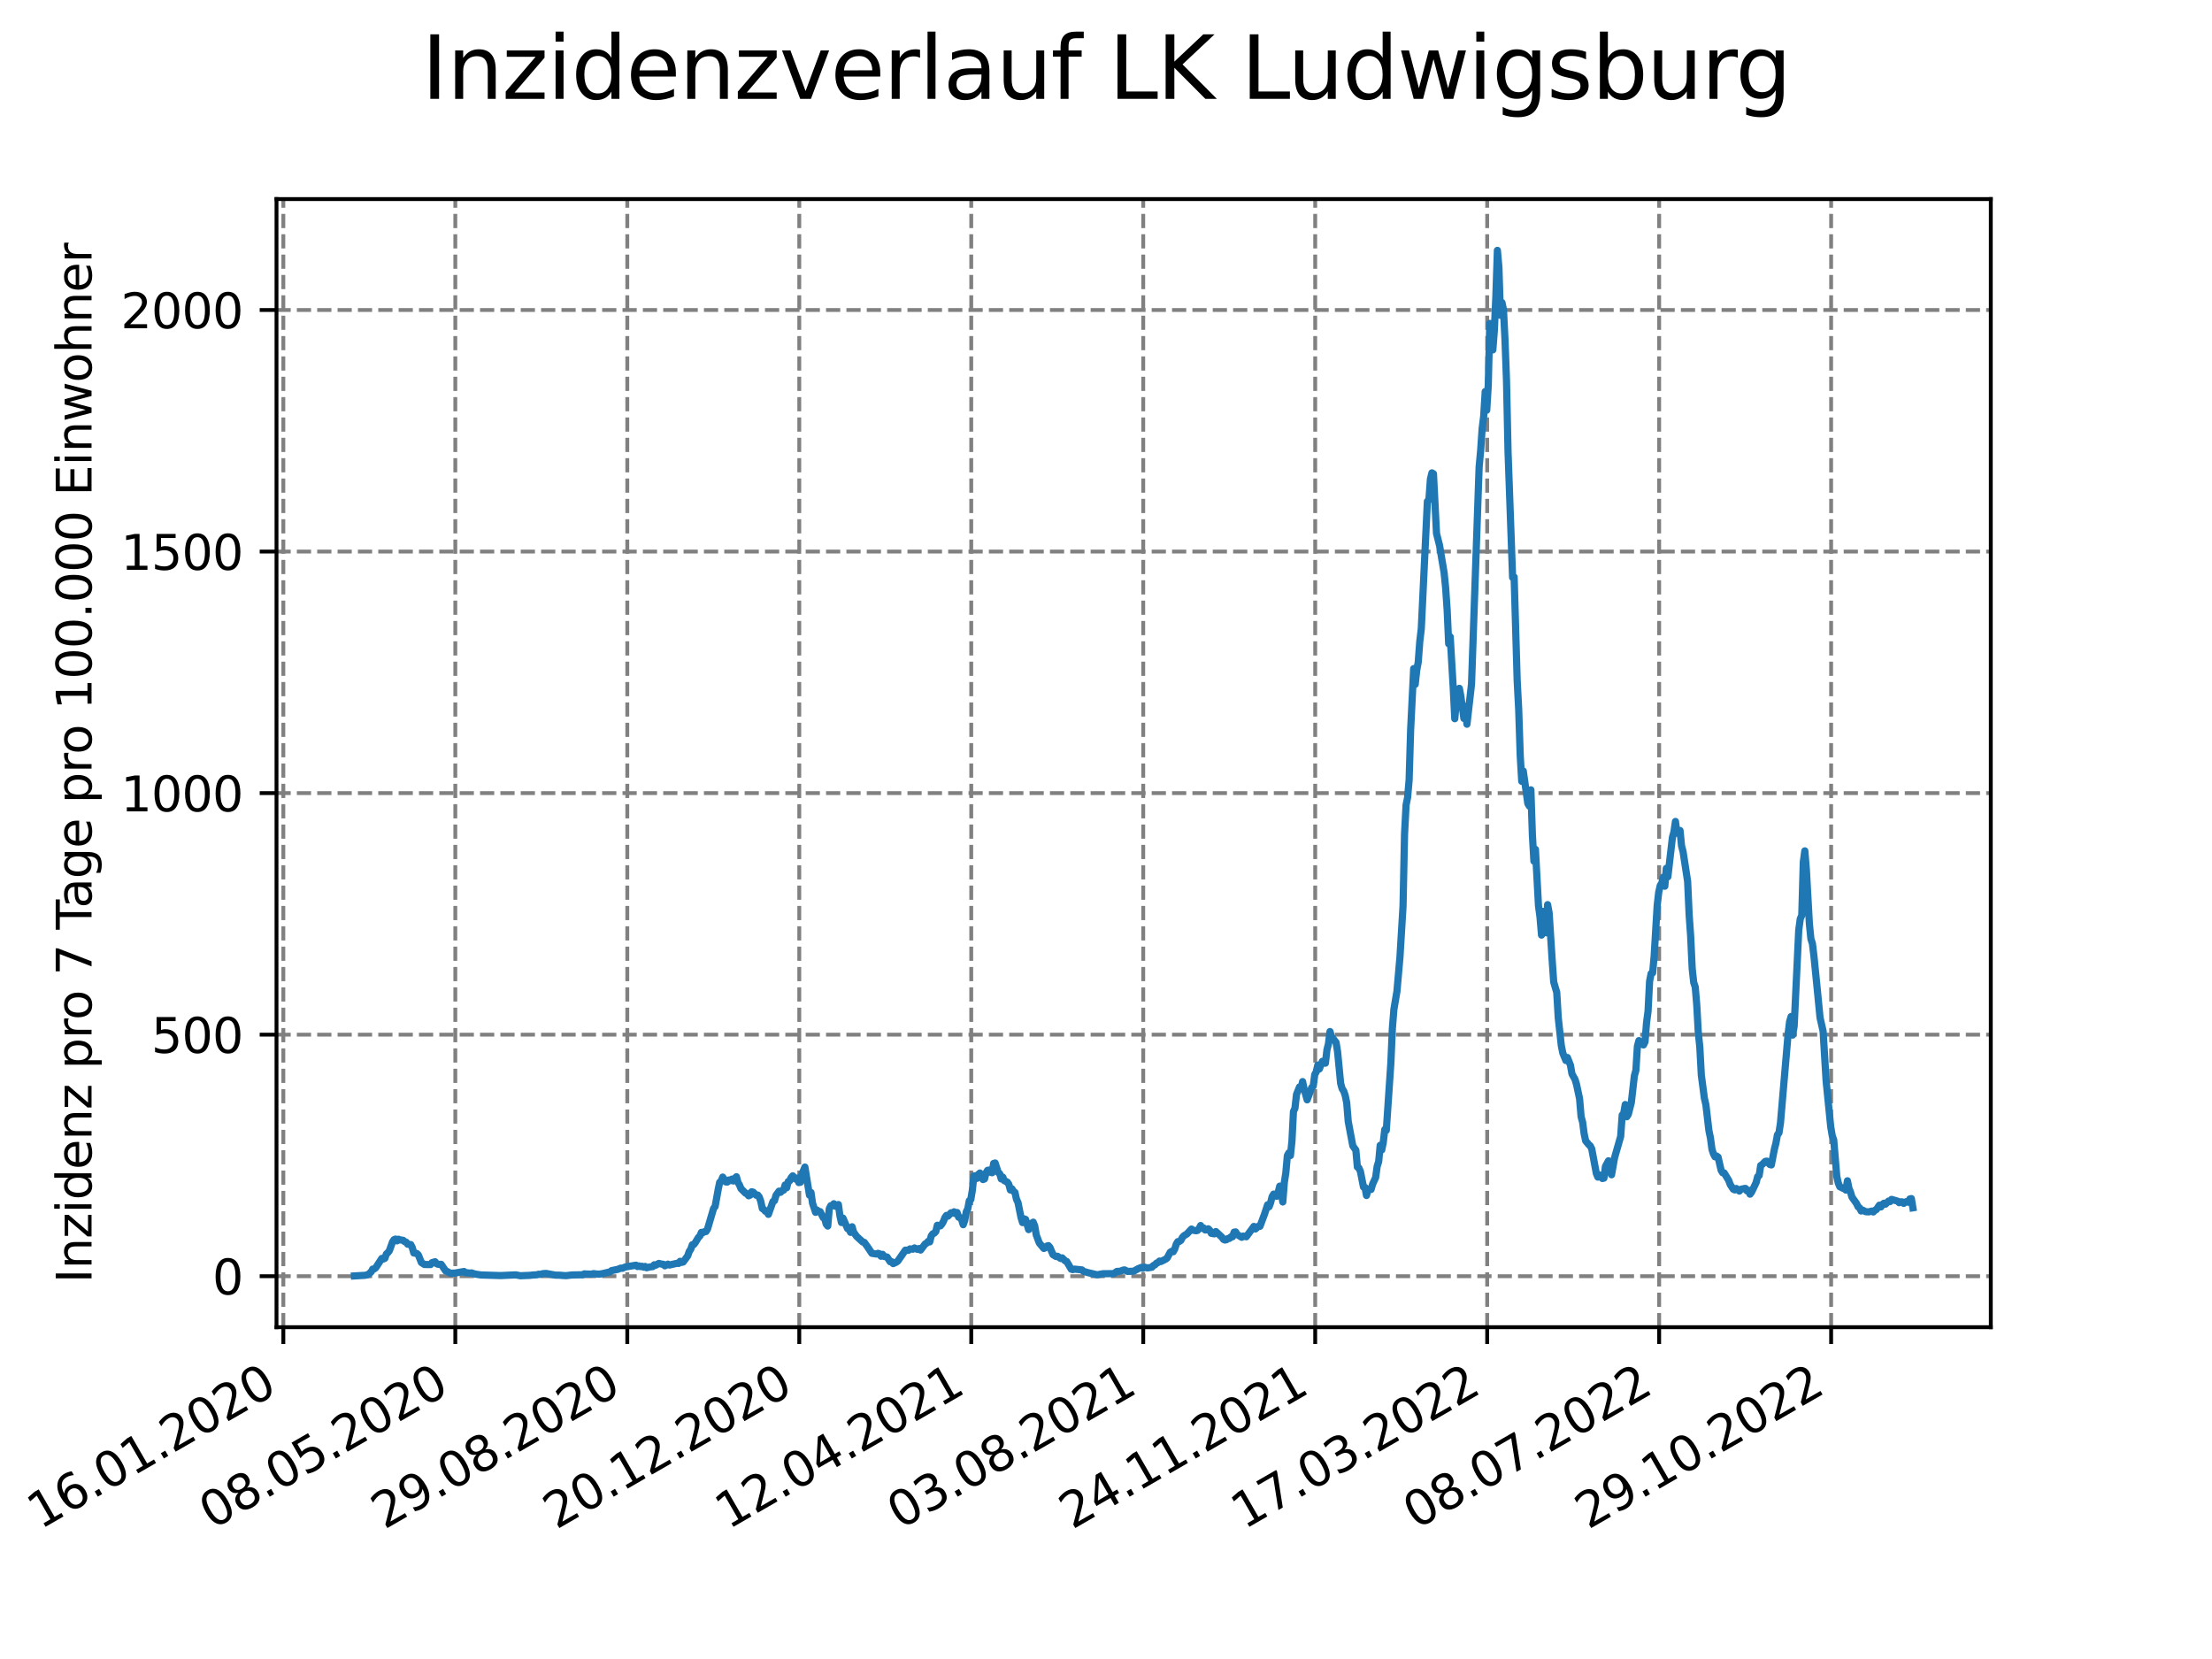 <?xml version="1.0" encoding="utf-8" standalone="no"?>
<!DOCTYPE svg PUBLIC "-//W3C//DTD SVG 1.1//EN"
  "http://www.w3.org/Graphics/SVG/1.1/DTD/svg11.dtd">
<svg xmlns:xlink="http://www.w3.org/1999/xlink" width="460.8pt" height="345.6pt" viewBox="0 0 460.8 345.6" xmlns="http://www.w3.org/2000/svg" version="1.1">
 <defs>
  <style type="text/css">*{stroke-linejoin: round; stroke-linecap: butt}</style>
 </defs>
 <g id="figure_1">
  <g id="patch_1">
   <path d="M 0 345.6 
L 460.8 345.6 
L 460.8 0 
L 0 0 
z
" style="fill: #ffffff"/>
  </g>
  <g id="axes_1">
   <g id="patch_2">
    <path d="M 57.6 276.48 
L 414.72 276.48 
L 414.72 41.472 
L 57.6 41.472 
z
" style="fill: #ffffff"/>
   </g>
   <g id="matplotlib.axis_1">
    <g id="xtick_1">
     <g id="line2d_1">
      <path d="M 59.024 276.48 
L 59.024 41.472 
" clip-path="url(#pbe0fb5bf3c)" style="fill: none; stroke-dasharray: 2.96,1.28; stroke-dashoffset: 0; stroke: #808080; stroke-width: 0.8"/>
     </g>
     <g id="line2d_2">
      <defs>
       <path id="m78a213aa23" d="M 0 0 
L 0 3.5 
" style="stroke: #000000; stroke-width: 0.8"/>
      </defs>
      <g>
       <use xlink:href="#m78a213aa23" x="59.024" y="276.48" style="stroke: #000000; stroke-width: 0.8"/>
      </g>
     </g>
     <g id="text_1">
      <!-- 16.01.2020 -->
      <g transform="translate(8.399 318.689) rotate(-30) scale(0.1 -0.1)">
       <defs>
        <path id="DejaVuSans-31" d="M 794 531 
L 1825 531 
L 1825 4091 
L 703 3866 
L 703 4441 
L 1819 4666 
L 2450 4666 
L 2450 531 
L 3481 531 
L 3481 0 
L 794 0 
L 794 531 
z
" transform="scale(0.016)"/>
        <path id="DejaVuSans-36" d="M 2113 2584 
Q 1688 2584 1439 2293 
Q 1191 2003 1191 1497 
Q 1191 994 1439 701 
Q 1688 409 2113 409 
Q 2538 409 2786 701 
Q 3034 994 3034 1497 
Q 3034 2003 2786 2293 
Q 2538 2584 2113 2584 
z
M 3366 4563 
L 3366 3988 
Q 3128 4100 2886 4159 
Q 2644 4219 2406 4219 
Q 1781 4219 1451 3797 
Q 1122 3375 1075 2522 
Q 1259 2794 1537 2939 
Q 1816 3084 2150 3084 
Q 2853 3084 3261 2657 
Q 3669 2231 3669 1497 
Q 3669 778 3244 343 
Q 2819 -91 2113 -91 
Q 1303 -91 875 529 
Q 447 1150 447 2328 
Q 447 3434 972 4092 
Q 1497 4750 2381 4750 
Q 2619 4750 2861 4703 
Q 3103 4656 3366 4563 
z
" transform="scale(0.016)"/>
        <path id="DejaVuSans-2e" d="M 684 794 
L 1344 794 
L 1344 0 
L 684 0 
L 684 794 
z
" transform="scale(0.016)"/>
        <path id="DejaVuSans-30" d="M 2034 4250 
Q 1547 4250 1301 3770 
Q 1056 3291 1056 2328 
Q 1056 1369 1301 889 
Q 1547 409 2034 409 
Q 2525 409 2770 889 
Q 3016 1369 3016 2328 
Q 3016 3291 2770 3770 
Q 2525 4250 2034 4250 
z
M 2034 4750 
Q 2819 4750 3233 4129 
Q 3647 3509 3647 2328 
Q 3647 1150 3233 529 
Q 2819 -91 2034 -91 
Q 1250 -91 836 529 
Q 422 1150 422 2328 
Q 422 3509 836 4129 
Q 1250 4750 2034 4750 
z
" transform="scale(0.016)"/>
        <path id="DejaVuSans-32" d="M 1228 531 
L 3431 531 
L 3431 0 
L 469 0 
L 469 531 
Q 828 903 1448 1529 
Q 2069 2156 2228 2338 
Q 2531 2678 2651 2914 
Q 2772 3150 2772 3378 
Q 2772 3750 2511 3984 
Q 2250 4219 1831 4219 
Q 1534 4219 1204 4116 
Q 875 4013 500 3803 
L 500 4441 
Q 881 4594 1212 4672 
Q 1544 4750 1819 4750 
Q 2544 4750 2975 4387 
Q 3406 4025 3406 3419 
Q 3406 3131 3298 2873 
Q 3191 2616 2906 2266 
Q 2828 2175 2409 1742 
Q 1991 1309 1228 531 
z
" transform="scale(0.016)"/>
       </defs>
       <use xlink:href="#DejaVuSans-31"/>
       <use xlink:href="#DejaVuSans-36" x="63.623"/>
       <use xlink:href="#DejaVuSans-2e" x="127.246"/>
       <use xlink:href="#DejaVuSans-30" x="159.033"/>
       <use xlink:href="#DejaVuSans-31" x="222.656"/>
       <use xlink:href="#DejaVuSans-2e" x="286.279"/>
       <use xlink:href="#DejaVuSans-32" x="318.066"/>
       <use xlink:href="#DejaVuSans-30" x="381.689"/>
       <use xlink:href="#DejaVuSans-32" x="445.312"/>
       <use xlink:href="#DejaVuSans-30" x="508.936"/>
      </g>
     </g>
    </g>
    <g id="xtick_2">
     <g id="line2d_3">
      <path d="M 94.85 276.48 
L 94.85 41.472 
" clip-path="url(#pbe0fb5bf3c)" style="fill: none; stroke-dasharray: 2.96,1.28; stroke-dashoffset: 0; stroke: #808080; stroke-width: 0.8"/>
     </g>
     <g id="line2d_4">
      <g>
       <use xlink:href="#m78a213aa23" x="94.85" y="276.48" style="stroke: #000000; stroke-width: 0.8"/>
      </g>
     </g>
     <g id="text_2">
      <!-- 08.05.2020 -->
      <g transform="translate(44.225 318.689) rotate(-30) scale(0.1 -0.1)">
       <defs>
        <path id="DejaVuSans-38" d="M 2034 2216 
Q 1584 2216 1326 1975 
Q 1069 1734 1069 1313 
Q 1069 891 1326 650 
Q 1584 409 2034 409 
Q 2484 409 2743 651 
Q 3003 894 3003 1313 
Q 3003 1734 2745 1975 
Q 2488 2216 2034 2216 
z
M 1403 2484 
Q 997 2584 770 2862 
Q 544 3141 544 3541 
Q 544 4100 942 4425 
Q 1341 4750 2034 4750 
Q 2731 4750 3128 4425 
Q 3525 4100 3525 3541 
Q 3525 3141 3298 2862 
Q 3072 2584 2669 2484 
Q 3125 2378 3379 2068 
Q 3634 1759 3634 1313 
Q 3634 634 3220 271 
Q 2806 -91 2034 -91 
Q 1263 -91 848 271 
Q 434 634 434 1313 
Q 434 1759 690 2068 
Q 947 2378 1403 2484 
z
M 1172 3481 
Q 1172 3119 1398 2916 
Q 1625 2713 2034 2713 
Q 2441 2713 2670 2916 
Q 2900 3119 2900 3481 
Q 2900 3844 2670 4047 
Q 2441 4250 2034 4250 
Q 1625 4250 1398 4047 
Q 1172 3844 1172 3481 
z
" transform="scale(0.016)"/>
        <path id="DejaVuSans-35" d="M 691 4666 
L 3169 4666 
L 3169 4134 
L 1269 4134 
L 1269 2991 
Q 1406 3038 1543 3061 
Q 1681 3084 1819 3084 
Q 2600 3084 3056 2656 
Q 3513 2228 3513 1497 
Q 3513 744 3044 326 
Q 2575 -91 1722 -91 
Q 1428 -91 1123 -41 
Q 819 9 494 109 
L 494 744 
Q 775 591 1075 516 
Q 1375 441 1709 441 
Q 2250 441 2565 725 
Q 2881 1009 2881 1497 
Q 2881 1984 2565 2268 
Q 2250 2553 1709 2553 
Q 1456 2553 1204 2497 
Q 953 2441 691 2322 
L 691 4666 
z
" transform="scale(0.016)"/>
       </defs>
       <use xlink:href="#DejaVuSans-30"/>
       <use xlink:href="#DejaVuSans-38" x="63.623"/>
       <use xlink:href="#DejaVuSans-2e" x="127.246"/>
       <use xlink:href="#DejaVuSans-30" x="159.033"/>
       <use xlink:href="#DejaVuSans-35" x="222.656"/>
       <use xlink:href="#DejaVuSans-2e" x="286.279"/>
       <use xlink:href="#DejaVuSans-32" x="318.066"/>
       <use xlink:href="#DejaVuSans-30" x="381.689"/>
       <use xlink:href="#DejaVuSans-32" x="445.312"/>
       <use xlink:href="#DejaVuSans-30" x="508.936"/>
      </g>
     </g>
    </g>
    <g id="xtick_3">
     <g id="line2d_5">
      <path d="M 130.676 276.48 
L 130.676 41.472 
" clip-path="url(#pbe0fb5bf3c)" style="fill: none; stroke-dasharray: 2.96,1.28; stroke-dashoffset: 0; stroke: #808080; stroke-width: 0.8"/>
     </g>
     <g id="line2d_6">
      <g>
       <use xlink:href="#m78a213aa23" x="130.676" y="276.48" style="stroke: #000000; stroke-width: 0.8"/>
      </g>
     </g>
     <g id="text_3">
      <!-- 29.08.2020 -->
      <g transform="translate(80.051 318.689) rotate(-30) scale(0.1 -0.1)">
       <defs>
        <path id="DejaVuSans-39" d="M 703 97 
L 703 672 
Q 941 559 1184 500 
Q 1428 441 1663 441 
Q 2288 441 2617 861 
Q 2947 1281 2994 2138 
Q 2813 1869 2534 1725 
Q 2256 1581 1919 1581 
Q 1219 1581 811 2004 
Q 403 2428 403 3163 
Q 403 3881 828 4315 
Q 1253 4750 1959 4750 
Q 2769 4750 3195 4129 
Q 3622 3509 3622 2328 
Q 3622 1225 3098 567 
Q 2575 -91 1691 -91 
Q 1453 -91 1209 -44 
Q 966 3 703 97 
z
M 1959 2075 
Q 2384 2075 2632 2365 
Q 2881 2656 2881 3163 
Q 2881 3666 2632 3958 
Q 2384 4250 1959 4250 
Q 1534 4250 1286 3958 
Q 1038 3666 1038 3163 
Q 1038 2656 1286 2365 
Q 1534 2075 1959 2075 
z
" transform="scale(0.016)"/>
       </defs>
       <use xlink:href="#DejaVuSans-32"/>
       <use xlink:href="#DejaVuSans-39" x="63.623"/>
       <use xlink:href="#DejaVuSans-2e" x="127.246"/>
       <use xlink:href="#DejaVuSans-30" x="159.033"/>
       <use xlink:href="#DejaVuSans-38" x="222.656"/>
       <use xlink:href="#DejaVuSans-2e" x="286.279"/>
       <use xlink:href="#DejaVuSans-32" x="318.066"/>
       <use xlink:href="#DejaVuSans-30" x="381.689"/>
       <use xlink:href="#DejaVuSans-32" x="445.312"/>
       <use xlink:href="#DejaVuSans-30" x="508.936"/>
      </g>
     </g>
    </g>
    <g id="xtick_4">
     <g id="line2d_7">
      <path d="M 166.502 276.48 
L 166.502 41.472 
" clip-path="url(#pbe0fb5bf3c)" style="fill: none; stroke-dasharray: 2.96,1.28; stroke-dashoffset: 0; stroke: #808080; stroke-width: 0.8"/>
     </g>
     <g id="line2d_8">
      <g>
       <use xlink:href="#m78a213aa23" x="166.502" y="276.48" style="stroke: #000000; stroke-width: 0.8"/>
      </g>
     </g>
     <g id="text_4">
      <!-- 20.12.2020 -->
      <g transform="translate(115.877 318.689) rotate(-30) scale(0.1 -0.1)">
       <use xlink:href="#DejaVuSans-32"/>
       <use xlink:href="#DejaVuSans-30" x="63.623"/>
       <use xlink:href="#DejaVuSans-2e" x="127.246"/>
       <use xlink:href="#DejaVuSans-31" x="159.033"/>
       <use xlink:href="#DejaVuSans-32" x="222.656"/>
       <use xlink:href="#DejaVuSans-2e" x="286.279"/>
       <use xlink:href="#DejaVuSans-32" x="318.066"/>
       <use xlink:href="#DejaVuSans-30" x="381.689"/>
       <use xlink:href="#DejaVuSans-32" x="445.312"/>
       <use xlink:href="#DejaVuSans-30" x="508.936"/>
      </g>
     </g>
    </g>
    <g id="xtick_5">
     <g id="line2d_9">
      <path d="M 202.329 276.48 
L 202.329 41.472 
" clip-path="url(#pbe0fb5bf3c)" style="fill: none; stroke-dasharray: 2.96,1.28; stroke-dashoffset: 0; stroke: #808080; stroke-width: 0.8"/>
     </g>
     <g id="line2d_10">
      <g>
       <use xlink:href="#m78a213aa23" x="202.329" y="276.48" style="stroke: #000000; stroke-width: 0.8"/>
      </g>
     </g>
     <g id="text_5">
      <!-- 12.04.2021 -->
      <g transform="translate(151.703 318.689) rotate(-30) scale(0.1 -0.1)">
       <defs>
        <path id="DejaVuSans-34" d="M 2419 4116 
L 825 1625 
L 2419 1625 
L 2419 4116 
z
M 2253 4666 
L 3047 4666 
L 3047 1625 
L 3713 1625 
L 3713 1100 
L 3047 1100 
L 3047 0 
L 2419 0 
L 2419 1100 
L 313 1100 
L 313 1709 
L 2253 4666 
z
" transform="scale(0.016)"/>
       </defs>
       <use xlink:href="#DejaVuSans-31"/>
       <use xlink:href="#DejaVuSans-32" x="63.623"/>
       <use xlink:href="#DejaVuSans-2e" x="127.246"/>
       <use xlink:href="#DejaVuSans-30" x="159.033"/>
       <use xlink:href="#DejaVuSans-34" x="222.656"/>
       <use xlink:href="#DejaVuSans-2e" x="286.279"/>
       <use xlink:href="#DejaVuSans-32" x="318.066"/>
       <use xlink:href="#DejaVuSans-30" x="381.689"/>
       <use xlink:href="#DejaVuSans-32" x="445.312"/>
       <use xlink:href="#DejaVuSans-31" x="508.936"/>
      </g>
     </g>
    </g>
    <g id="xtick_6">
     <g id="line2d_11">
      <path d="M 238.155 276.48 
L 238.155 41.472 
" clip-path="url(#pbe0fb5bf3c)" style="fill: none; stroke-dasharray: 2.96,1.28; stroke-dashoffset: 0; stroke: #808080; stroke-width: 0.8"/>
     </g>
     <g id="line2d_12">
      <g>
       <use xlink:href="#m78a213aa23" x="238.155" y="276.48" style="stroke: #000000; stroke-width: 0.8"/>
      </g>
     </g>
     <g id="text_6">
      <!-- 03.08.2021 -->
      <g transform="translate(187.53 318.689) rotate(-30) scale(0.1 -0.1)">
       <defs>
        <path id="DejaVuSans-33" d="M 2597 2516 
Q 3050 2419 3304 2112 
Q 3559 1806 3559 1356 
Q 3559 666 3084 287 
Q 2609 -91 1734 -91 
Q 1441 -91 1130 -33 
Q 819 25 488 141 
L 488 750 
Q 750 597 1062 519 
Q 1375 441 1716 441 
Q 2309 441 2620 675 
Q 2931 909 2931 1356 
Q 2931 1769 2642 2001 
Q 2353 2234 1838 2234 
L 1294 2234 
L 1294 2753 
L 1863 2753 
Q 2328 2753 2575 2939 
Q 2822 3125 2822 3475 
Q 2822 3834 2567 4026 
Q 2313 4219 1838 4219 
Q 1578 4219 1281 4162 
Q 984 4106 628 3988 
L 628 4550 
Q 988 4650 1302 4700 
Q 1616 4750 1894 4750 
Q 2613 4750 3031 4423 
Q 3450 4097 3450 3541 
Q 3450 3153 3228 2886 
Q 3006 2619 2597 2516 
z
" transform="scale(0.016)"/>
       </defs>
       <use xlink:href="#DejaVuSans-30"/>
       <use xlink:href="#DejaVuSans-33" x="63.623"/>
       <use xlink:href="#DejaVuSans-2e" x="127.246"/>
       <use xlink:href="#DejaVuSans-30" x="159.033"/>
       <use xlink:href="#DejaVuSans-38" x="222.656"/>
       <use xlink:href="#DejaVuSans-2e" x="286.279"/>
       <use xlink:href="#DejaVuSans-32" x="318.066"/>
       <use xlink:href="#DejaVuSans-30" x="381.689"/>
       <use xlink:href="#DejaVuSans-32" x="445.312"/>
       <use xlink:href="#DejaVuSans-31" x="508.936"/>
      </g>
     </g>
    </g>
    <g id="xtick_7">
     <g id="line2d_13">
      <path d="M 273.981 276.48 
L 273.981 41.472 
" clip-path="url(#pbe0fb5bf3c)" style="fill: none; stroke-dasharray: 2.96,1.28; stroke-dashoffset: 0; stroke: #808080; stroke-width: 0.8"/>
     </g>
     <g id="line2d_14">
      <g>
       <use xlink:href="#m78a213aa23" x="273.981" y="276.48" style="stroke: #000000; stroke-width: 0.8"/>
      </g>
     </g>
     <g id="text_7">
      <!-- 24.11.2021 -->
      <g transform="translate(223.356 318.689) rotate(-30) scale(0.1 -0.1)">
       <use xlink:href="#DejaVuSans-32"/>
       <use xlink:href="#DejaVuSans-34" x="63.623"/>
       <use xlink:href="#DejaVuSans-2e" x="127.246"/>
       <use xlink:href="#DejaVuSans-31" x="159.033"/>
       <use xlink:href="#DejaVuSans-31" x="222.656"/>
       <use xlink:href="#DejaVuSans-2e" x="286.279"/>
       <use xlink:href="#DejaVuSans-32" x="318.066"/>
       <use xlink:href="#DejaVuSans-30" x="381.689"/>
       <use xlink:href="#DejaVuSans-32" x="445.312"/>
       <use xlink:href="#DejaVuSans-31" x="508.936"/>
      </g>
     </g>
    </g>
    <g id="xtick_8">
     <g id="line2d_15">
      <path d="M 309.807 276.48 
L 309.807 41.472 
" clip-path="url(#pbe0fb5bf3c)" style="fill: none; stroke-dasharray: 2.96,1.28; stroke-dashoffset: 0; stroke: #808080; stroke-width: 0.8"/>
     </g>
     <g id="line2d_16">
      <g>
       <use xlink:href="#m78a213aa23" x="309.807" y="276.48" style="stroke: #000000; stroke-width: 0.8"/>
      </g>
     </g>
     <g id="text_8">
      <!-- 17.03.2022 -->
      <g transform="translate(259.182 318.689) rotate(-30) scale(0.1 -0.1)">
       <defs>
        <path id="DejaVuSans-37" d="M 525 4666 
L 3525 4666 
L 3525 4397 
L 1831 0 
L 1172 0 
L 2766 4134 
L 525 4134 
L 525 4666 
z
" transform="scale(0.016)"/>
       </defs>
       <use xlink:href="#DejaVuSans-31"/>
       <use xlink:href="#DejaVuSans-37" x="63.623"/>
       <use xlink:href="#DejaVuSans-2e" x="127.246"/>
       <use xlink:href="#DejaVuSans-30" x="159.033"/>
       <use xlink:href="#DejaVuSans-33" x="222.656"/>
       <use xlink:href="#DejaVuSans-2e" x="286.279"/>
       <use xlink:href="#DejaVuSans-32" x="318.066"/>
       <use xlink:href="#DejaVuSans-30" x="381.689"/>
       <use xlink:href="#DejaVuSans-32" x="445.312"/>
       <use xlink:href="#DejaVuSans-32" x="508.936"/>
      </g>
     </g>
    </g>
    <g id="xtick_9">
     <g id="line2d_17">
      <path d="M 345.633 276.48 
L 345.633 41.472 
" clip-path="url(#pbe0fb5bf3c)" style="fill: none; stroke-dasharray: 2.96,1.28; stroke-dashoffset: 0; stroke: #808080; stroke-width: 0.8"/>
     </g>
     <g id="line2d_18">
      <g>
       <use xlink:href="#m78a213aa23" x="345.633" y="276.48" style="stroke: #000000; stroke-width: 0.8"/>
      </g>
     </g>
     <g id="text_9">
      <!-- 08.07.2022 -->
      <g transform="translate(295.008 318.689) rotate(-30) scale(0.1 -0.1)">
       <use xlink:href="#DejaVuSans-30"/>
       <use xlink:href="#DejaVuSans-38" x="63.623"/>
       <use xlink:href="#DejaVuSans-2e" x="127.246"/>
       <use xlink:href="#DejaVuSans-30" x="159.033"/>
       <use xlink:href="#DejaVuSans-37" x="222.656"/>
       <use xlink:href="#DejaVuSans-2e" x="286.279"/>
       <use xlink:href="#DejaVuSans-32" x="318.066"/>
       <use xlink:href="#DejaVuSans-30" x="381.689"/>
       <use xlink:href="#DejaVuSans-32" x="445.312"/>
       <use xlink:href="#DejaVuSans-32" x="508.936"/>
      </g>
     </g>
    </g>
    <g id="xtick_10">
     <g id="line2d_19">
      <path d="M 381.459 276.48 
L 381.459 41.472 
" clip-path="url(#pbe0fb5bf3c)" style="fill: none; stroke-dasharray: 2.96,1.28; stroke-dashoffset: 0; stroke: #808080; stroke-width: 0.8"/>
     </g>
     <g id="line2d_20">
      <g>
       <use xlink:href="#m78a213aa23" x="381.459" y="276.48" style="stroke: #000000; stroke-width: 0.8"/>
      </g>
     </g>
     <g id="text_10">
      <!-- 29.10.2022 -->
      <g transform="translate(330.834 318.689) rotate(-30) scale(0.1 -0.1)">
       <use xlink:href="#DejaVuSans-32"/>
       <use xlink:href="#DejaVuSans-39" x="63.623"/>
       <use xlink:href="#DejaVuSans-2e" x="127.246"/>
       <use xlink:href="#DejaVuSans-31" x="159.033"/>
       <use xlink:href="#DejaVuSans-30" x="222.656"/>
       <use xlink:href="#DejaVuSans-2e" x="286.279"/>
       <use xlink:href="#DejaVuSans-32" x="318.066"/>
       <use xlink:href="#DejaVuSans-30" x="381.689"/>
       <use xlink:href="#DejaVuSans-32" x="445.312"/>
       <use xlink:href="#DejaVuSans-32" x="508.936"/>
      </g>
     </g>
    </g>
   </g>
   <g id="matplotlib.axis_2">
    <g id="ytick_1">
     <g id="line2d_21">
      <path d="M 57.6 265.853 
L 414.72 265.853 
" clip-path="url(#pbe0fb5bf3c)" style="fill: none; stroke-dasharray: 2.96,1.28; stroke-dashoffset: 0; stroke: #808080; stroke-width: 0.8"/>
     </g>
     <g id="line2d_22">
      <defs>
       <path id="mcc2a5b6693" d="M 0 0 
L -3.5 0 
" style="stroke: #000000; stroke-width: 0.8"/>
      </defs>
      <g>
       <use xlink:href="#mcc2a5b6693" x="57.6" y="265.853" style="stroke: #000000; stroke-width: 0.8"/>
      </g>
     </g>
     <g id="text_11">
      <!-- 0 -->
      <g transform="translate(44.237 269.652) scale(0.1 -0.1)">
       <use xlink:href="#DejaVuSans-30"/>
      </g>
     </g>
    </g>
    <g id="ytick_2">
     <g id="line2d_23">
      <path d="M 57.6 215.535 
L 414.72 215.535 
" clip-path="url(#pbe0fb5bf3c)" style="fill: none; stroke-dasharray: 2.96,1.28; stroke-dashoffset: 0; stroke: #808080; stroke-width: 0.8"/>
     </g>
     <g id="line2d_24">
      <g>
       <use xlink:href="#mcc2a5b6693" x="57.6" y="215.535" style="stroke: #000000; stroke-width: 0.8"/>
      </g>
     </g>
     <g id="text_12">
      <!-- 500 -->
      <g transform="translate(31.512 219.335) scale(0.1 -0.1)">
       <use xlink:href="#DejaVuSans-35"/>
       <use xlink:href="#DejaVuSans-30" x="63.623"/>
       <use xlink:href="#DejaVuSans-30" x="127.246"/>
      </g>
     </g>
    </g>
    <g id="ytick_3">
     <g id="line2d_25">
      <path d="M 57.6 165.217 
L 414.72 165.217 
" clip-path="url(#pbe0fb5bf3c)" style="fill: none; stroke-dasharray: 2.96,1.28; stroke-dashoffset: 0; stroke: #808080; stroke-width: 0.8"/>
     </g>
     <g id="line2d_26">
      <g>
       <use xlink:href="#mcc2a5b6693" x="57.6" y="165.217" style="stroke: #000000; stroke-width: 0.8"/>
      </g>
     </g>
     <g id="text_13">
      <!-- 1000 -->
      <g transform="translate(25.15 169.017) scale(0.1 -0.1)">
       <use xlink:href="#DejaVuSans-31"/>
       <use xlink:href="#DejaVuSans-30" x="63.623"/>
       <use xlink:href="#DejaVuSans-30" x="127.246"/>
       <use xlink:href="#DejaVuSans-30" x="190.869"/>
      </g>
     </g>
    </g>
    <g id="ytick_4">
     <g id="line2d_27">
      <path d="M 57.6 114.9 
L 414.72 114.9 
" clip-path="url(#pbe0fb5bf3c)" style="fill: none; stroke-dasharray: 2.96,1.28; stroke-dashoffset: 0; stroke: #808080; stroke-width: 0.8"/>
     </g>
     <g id="line2d_28">
      <g>
       <use xlink:href="#mcc2a5b6693" x="57.6" y="114.9" style="stroke: #000000; stroke-width: 0.8"/>
      </g>
     </g>
     <g id="text_14">
      <!-- 1500 -->
      <g transform="translate(25.15 118.699) scale(0.1 -0.1)">
       <use xlink:href="#DejaVuSans-31"/>
       <use xlink:href="#DejaVuSans-35" x="63.623"/>
       <use xlink:href="#DejaVuSans-30" x="127.246"/>
       <use xlink:href="#DejaVuSans-30" x="190.869"/>
      </g>
     </g>
    </g>
    <g id="ytick_5">
     <g id="line2d_29">
      <path d="M 57.6 64.582 
L 414.72 64.582 
" clip-path="url(#pbe0fb5bf3c)" style="fill: none; stroke-dasharray: 2.96,1.28; stroke-dashoffset: 0; stroke: #808080; stroke-width: 0.8"/>
     </g>
     <g id="line2d_30">
      <g>
       <use xlink:href="#mcc2a5b6693" x="57.6" y="64.582" style="stroke: #000000; stroke-width: 0.8"/>
      </g>
     </g>
     <g id="text_15">
      <!-- 2000 -->
      <g transform="translate(25.15 68.381) scale(0.1 -0.1)">
       <use xlink:href="#DejaVuSans-32"/>
       <use xlink:href="#DejaVuSans-30" x="63.623"/>
       <use xlink:href="#DejaVuSans-30" x="127.246"/>
       <use xlink:href="#DejaVuSans-30" x="190.869"/>
      </g>
     </g>
    </g>
    <g id="text_16">
     <!-- Inzidenz pro 7 Tage pro 100.000 Einwohner -->
     <g transform="translate(19.07 267.301) rotate(-90) scale(0.1 -0.1)">
      <defs>
       <path id="DejaVuSans-49" d="M 628 4666 
L 1259 4666 
L 1259 0 
L 628 0 
L 628 4666 
z
" transform="scale(0.016)"/>
       <path id="DejaVuSans-6e" d="M 3513 2113 
L 3513 0 
L 2938 0 
L 2938 2094 
Q 2938 2591 2744 2837 
Q 2550 3084 2163 3084 
Q 1697 3084 1428 2787 
Q 1159 2491 1159 1978 
L 1159 0 
L 581 0 
L 581 3500 
L 1159 3500 
L 1159 2956 
Q 1366 3272 1645 3428 
Q 1925 3584 2291 3584 
Q 2894 3584 3203 3211 
Q 3513 2838 3513 2113 
z
" transform="scale(0.016)"/>
       <path id="DejaVuSans-7a" d="M 353 3500 
L 3084 3500 
L 3084 2975 
L 922 459 
L 3084 459 
L 3084 0 
L 275 0 
L 275 525 
L 2438 3041 
L 353 3041 
L 353 3500 
z
" transform="scale(0.016)"/>
       <path id="DejaVuSans-69" d="M 603 3500 
L 1178 3500 
L 1178 0 
L 603 0 
L 603 3500 
z
M 603 4863 
L 1178 4863 
L 1178 4134 
L 603 4134 
L 603 4863 
z
" transform="scale(0.016)"/>
       <path id="DejaVuSans-64" d="M 2906 2969 
L 2906 4863 
L 3481 4863 
L 3481 0 
L 2906 0 
L 2906 525 
Q 2725 213 2448 61 
Q 2172 -91 1784 -91 
Q 1150 -91 751 415 
Q 353 922 353 1747 
Q 353 2572 751 3078 
Q 1150 3584 1784 3584 
Q 2172 3584 2448 3432 
Q 2725 3281 2906 2969 
z
M 947 1747 
Q 947 1113 1208 752 
Q 1469 391 1925 391 
Q 2381 391 2643 752 
Q 2906 1113 2906 1747 
Q 2906 2381 2643 2742 
Q 2381 3103 1925 3103 
Q 1469 3103 1208 2742 
Q 947 2381 947 1747 
z
" transform="scale(0.016)"/>
       <path id="DejaVuSans-65" d="M 3597 1894 
L 3597 1613 
L 953 1613 
Q 991 1019 1311 708 
Q 1631 397 2203 397 
Q 2534 397 2845 478 
Q 3156 559 3463 722 
L 3463 178 
Q 3153 47 2828 -22 
Q 2503 -91 2169 -91 
Q 1331 -91 842 396 
Q 353 884 353 1716 
Q 353 2575 817 3079 
Q 1281 3584 2069 3584 
Q 2775 3584 3186 3129 
Q 3597 2675 3597 1894 
z
M 3022 2063 
Q 3016 2534 2758 2815 
Q 2500 3097 2075 3097 
Q 1594 3097 1305 2825 
Q 1016 2553 972 2059 
L 3022 2063 
z
" transform="scale(0.016)"/>
       <path id="DejaVuSans-20" transform="scale(0.016)"/>
       <path id="DejaVuSans-70" d="M 1159 525 
L 1159 -1331 
L 581 -1331 
L 581 3500 
L 1159 3500 
L 1159 2969 
Q 1341 3281 1617 3432 
Q 1894 3584 2278 3584 
Q 2916 3584 3314 3078 
Q 3713 2572 3713 1747 
Q 3713 922 3314 415 
Q 2916 -91 2278 -91 
Q 1894 -91 1617 61 
Q 1341 213 1159 525 
z
M 3116 1747 
Q 3116 2381 2855 2742 
Q 2594 3103 2138 3103 
Q 1681 3103 1420 2742 
Q 1159 2381 1159 1747 
Q 1159 1113 1420 752 
Q 1681 391 2138 391 
Q 2594 391 2855 752 
Q 3116 1113 3116 1747 
z
" transform="scale(0.016)"/>
       <path id="DejaVuSans-72" d="M 2631 2963 
Q 2534 3019 2420 3045 
Q 2306 3072 2169 3072 
Q 1681 3072 1420 2755 
Q 1159 2438 1159 1844 
L 1159 0 
L 581 0 
L 581 3500 
L 1159 3500 
L 1159 2956 
Q 1341 3275 1631 3429 
Q 1922 3584 2338 3584 
Q 2397 3584 2469 3576 
Q 2541 3569 2628 3553 
L 2631 2963 
z
" transform="scale(0.016)"/>
       <path id="DejaVuSans-6f" d="M 1959 3097 
Q 1497 3097 1228 2736 
Q 959 2375 959 1747 
Q 959 1119 1226 758 
Q 1494 397 1959 397 
Q 2419 397 2687 759 
Q 2956 1122 2956 1747 
Q 2956 2369 2687 2733 
Q 2419 3097 1959 3097 
z
M 1959 3584 
Q 2709 3584 3137 3096 
Q 3566 2609 3566 1747 
Q 3566 888 3137 398 
Q 2709 -91 1959 -91 
Q 1206 -91 779 398 
Q 353 888 353 1747 
Q 353 2609 779 3096 
Q 1206 3584 1959 3584 
z
" transform="scale(0.016)"/>
       <path id="DejaVuSans-54" d="M -19 4666 
L 3928 4666 
L 3928 4134 
L 2272 4134 
L 2272 0 
L 1638 0 
L 1638 4134 
L -19 4134 
L -19 4666 
z
" transform="scale(0.016)"/>
       <path id="DejaVuSans-61" d="M 2194 1759 
Q 1497 1759 1228 1600 
Q 959 1441 959 1056 
Q 959 750 1161 570 
Q 1363 391 1709 391 
Q 2188 391 2477 730 
Q 2766 1069 2766 1631 
L 2766 1759 
L 2194 1759 
z
M 3341 1997 
L 3341 0 
L 2766 0 
L 2766 531 
Q 2569 213 2275 61 
Q 1981 -91 1556 -91 
Q 1019 -91 701 211 
Q 384 513 384 1019 
Q 384 1609 779 1909 
Q 1175 2209 1959 2209 
L 2766 2209 
L 2766 2266 
Q 2766 2663 2505 2880 
Q 2244 3097 1772 3097 
Q 1472 3097 1187 3025 
Q 903 2953 641 2809 
L 641 3341 
Q 956 3463 1253 3523 
Q 1550 3584 1831 3584 
Q 2591 3584 2966 3190 
Q 3341 2797 3341 1997 
z
" transform="scale(0.016)"/>
       <path id="DejaVuSans-67" d="M 2906 1791 
Q 2906 2416 2648 2759 
Q 2391 3103 1925 3103 
Q 1463 3103 1205 2759 
Q 947 2416 947 1791 
Q 947 1169 1205 825 
Q 1463 481 1925 481 
Q 2391 481 2648 825 
Q 2906 1169 2906 1791 
z
M 3481 434 
Q 3481 -459 3084 -895 
Q 2688 -1331 1869 -1331 
Q 1566 -1331 1297 -1286 
Q 1028 -1241 775 -1147 
L 775 -588 
Q 1028 -725 1275 -790 
Q 1522 -856 1778 -856 
Q 2344 -856 2625 -561 
Q 2906 -266 2906 331 
L 2906 616 
Q 2728 306 2450 153 
Q 2172 0 1784 0 
Q 1141 0 747 490 
Q 353 981 353 1791 
Q 353 2603 747 3093 
Q 1141 3584 1784 3584 
Q 2172 3584 2450 3431 
Q 2728 3278 2906 2969 
L 2906 3500 
L 3481 3500 
L 3481 434 
z
" transform="scale(0.016)"/>
       <path id="DejaVuSans-45" d="M 628 4666 
L 3578 4666 
L 3578 4134 
L 1259 4134 
L 1259 2753 
L 3481 2753 
L 3481 2222 
L 1259 2222 
L 1259 531 
L 3634 531 
L 3634 0 
L 628 0 
L 628 4666 
z
" transform="scale(0.016)"/>
       <path id="DejaVuSans-77" d="M 269 3500 
L 844 3500 
L 1563 769 
L 2278 3500 
L 2956 3500 
L 3675 769 
L 4391 3500 
L 4966 3500 
L 4050 0 
L 3372 0 
L 2619 2869 
L 1863 0 
L 1184 0 
L 269 3500 
z
" transform="scale(0.016)"/>
       <path id="DejaVuSans-68" d="M 3513 2113 
L 3513 0 
L 2938 0 
L 2938 2094 
Q 2938 2591 2744 2837 
Q 2550 3084 2163 3084 
Q 1697 3084 1428 2787 
Q 1159 2491 1159 1978 
L 1159 0 
L 581 0 
L 581 4863 
L 1159 4863 
L 1159 2956 
Q 1366 3272 1645 3428 
Q 1925 3584 2291 3584 
Q 2894 3584 3203 3211 
Q 3513 2838 3513 2113 
z
" transform="scale(0.016)"/>
      </defs>
      <use xlink:href="#DejaVuSans-49"/>
      <use xlink:href="#DejaVuSans-6e" x="29.492"/>
      <use xlink:href="#DejaVuSans-7a" x="92.871"/>
      <use xlink:href="#DejaVuSans-69" x="145.361"/>
      <use xlink:href="#DejaVuSans-64" x="173.145"/>
      <use xlink:href="#DejaVuSans-65" x="236.621"/>
      <use xlink:href="#DejaVuSans-6e" x="298.145"/>
      <use xlink:href="#DejaVuSans-7a" x="361.523"/>
      <use xlink:href="#DejaVuSans-20" x="414.014"/>
      <use xlink:href="#DejaVuSans-70" x="445.801"/>
      <use xlink:href="#DejaVuSans-72" x="509.277"/>
      <use xlink:href="#DejaVuSans-6f" x="548.141"/>
      <use xlink:href="#DejaVuSans-20" x="609.322"/>
      <use xlink:href="#DejaVuSans-37" x="641.109"/>
      <use xlink:href="#DejaVuSans-20" x="704.732"/>
      <use xlink:href="#DejaVuSans-54" x="736.52"/>
      <use xlink:href="#DejaVuSans-61" x="781.104"/>
      <use xlink:href="#DejaVuSans-67" x="842.383"/>
      <use xlink:href="#DejaVuSans-65" x="905.859"/>
      <use xlink:href="#DejaVuSans-20" x="967.383"/>
      <use xlink:href="#DejaVuSans-70" x="999.17"/>
      <use xlink:href="#DejaVuSans-72" x="1062.646"/>
      <use xlink:href="#DejaVuSans-6f" x="1101.51"/>
      <use xlink:href="#DejaVuSans-20" x="1162.691"/>
      <use xlink:href="#DejaVuSans-31" x="1194.479"/>
      <use xlink:href="#DejaVuSans-30" x="1258.102"/>
      <use xlink:href="#DejaVuSans-30" x="1321.725"/>
      <use xlink:href="#DejaVuSans-2e" x="1385.348"/>
      <use xlink:href="#DejaVuSans-30" x="1417.135"/>
      <use xlink:href="#DejaVuSans-30" x="1480.758"/>
      <use xlink:href="#DejaVuSans-30" x="1544.381"/>
      <use xlink:href="#DejaVuSans-20" x="1608.004"/>
      <use xlink:href="#DejaVuSans-45" x="1639.791"/>
      <use xlink:href="#DejaVuSans-69" x="1702.975"/>
      <use xlink:href="#DejaVuSans-6e" x="1730.758"/>
      <use xlink:href="#DejaVuSans-77" x="1794.137"/>
      <use xlink:href="#DejaVuSans-6f" x="1875.924"/>
      <use xlink:href="#DejaVuSans-68" x="1937.105"/>
      <use xlink:href="#DejaVuSans-6e" x="2000.484"/>
      <use xlink:href="#DejaVuSans-65" x="2063.863"/>
      <use xlink:href="#DejaVuSans-72" x="2125.387"/>
     </g>
    </g>
   </g>
   <g id="line2d_31">
    <path d="M 73.833 265.798 
L 75.101 265.724 
L 76.052 265.669 
L 76.686 265.521 
L 77.32 264.949 
L 77.637 264.377 
L 77.954 264.34 
L 78.271 264.1 
L 79.54 262.145 
L 79.857 262.274 
L 80.174 262.126 
L 80.491 261.222 
L 80.808 260.945 
L 81.125 260.521 
L 81.759 258.731 
L 82.076 258.251 
L 82.393 258.122 
L 82.71 258.491 
L 83.027 258.159 
L 83.344 258.288 
L 83.978 258.381 
L 84.295 258.657 
L 84.612 258.768 
L 84.929 259.192 
L 85.563 259.266 
L 85.88 259.875 
L 86.198 261.019 
L 86.832 261.13 
L 87.149 261.425 
L 87.783 263.012 
L 88.417 263.418 
L 89.685 263.436 
L 90.002 263.03 
L 90.636 262.846 
L 90.953 263.252 
L 91.27 263.381 
L 91.904 263.381 
L 92.855 264.783 
L 93.172 264.875 
L 93.807 265.244 
L 94.758 265.207 
L 96.66 264.875 
L 96.977 265.115 
L 97.928 265.207 
L 98.245 265.17 
L 98.879 265.392 
L 100.147 265.595 
L 104.269 265.724 
L 107.44 265.576 
L 108.391 265.761 
L 109.659 265.706 
L 110.293 265.687 
L 110.927 265.613 
L 111.878 265.558 
L 112.195 265.447 
L 112.512 265.484 
L 113.146 265.318 
L 113.78 265.281 
L 115.683 265.632 
L 116.634 265.65 
L 117.268 265.706 
L 117.902 265.742 
L 119.17 265.595 
L 121.39 265.558 
L 121.707 265.373 
L 122.341 265.41 
L 123.292 265.429 
L 123.609 265.318 
L 124.243 265.392 
L 124.877 265.429 
L 125.511 265.318 
L 127.096 264.949 
L 127.413 264.691 
L 128.682 264.432 
L 129.316 264.174 
L 129.633 264.211 
L 130.267 263.934 
L 132.486 263.565 
L 132.803 263.842 
L 133.12 263.713 
L 133.437 263.86 
L 133.754 263.787 
L 134.071 263.971 
L 134.388 263.824 
L 134.705 264.1 
L 135.34 263.934 
L 135.974 263.86 
L 136.291 263.473 
L 136.608 263.565 
L 137.242 263.196 
L 137.876 263.344 
L 138.193 263.381 
L 138.51 263.694 
L 139.144 263.344 
L 139.461 263.528 
L 141.046 263.159 
L 141.363 263.196 
L 141.68 262.753 
L 141.998 262.975 
L 142.315 262.901 
L 143.266 261.609 
L 143.583 260.687 
L 143.9 260.226 
L 144.217 259.303 
L 144.534 259.248 
L 144.851 258.842 
L 145.485 257.79 
L 145.802 257.476 
L 146.119 256.72 
L 146.436 256.794 
L 146.753 256.572 
L 147.07 256.554 
L 147.387 256.037 
L 148.655 251.738 
L 148.972 251.332 
L 149.607 247.808 
L 149.924 246.295 
L 150.241 246 
L 150.558 245.207 
L 151.192 246.221 
L 151.509 246.24 
L 151.826 245.815 
L 152.143 245.963 
L 152.46 245.631 
L 152.777 246.018 
L 153.094 245.446 
L 153.411 245.133 
L 153.728 246.314 
L 154.045 246.849 
L 154.362 247.624 
L 155.313 248.565 
L 155.63 248.675 
L 155.947 249.1 
L 156.265 248.971 
L 156.582 248.269 
L 156.899 248.343 
L 157.533 248.989 
L 157.85 248.952 
L 158.167 249.358 
L 158.484 250.262 
L 158.801 251.757 
L 159.118 251.941 
L 159.435 252.329 
L 159.752 252.384 
L 160.069 252.974 
L 161.02 250.299 
L 161.337 250.133 
L 161.654 249.007 
L 162.288 248.14 
L 162.605 248.38 
L 162.923 248.03 
L 163.24 247.937 
L 163.557 246.849 
L 163.874 247.439 
L 164.191 246.148 
L 164.508 245.981 
L 164.825 245.299 
L 165.142 244.948 
L 165.776 245.649 
L 166.093 245.41 
L 166.41 246.351 
L 166.727 246.295 
L 167.044 244.653 
L 167.678 243.122 
L 168.629 248.971 
L 168.946 248.417 
L 169.263 250.65 
L 169.898 252.55 
L 170.215 252.089 
L 170.532 252.439 
L 170.849 252.402 
L 171.483 253.657 
L 171.8 253.842 
L 172.117 255.022 
L 172.434 255.41 
L 172.751 251.794 
L 173.068 251.166 
L 173.385 251.203 
L 173.702 250.76 
L 174.019 251.277 
L 174.653 250.926 
L 174.97 253.27 
L 175.287 254.672 
L 175.604 253.749 
L 176.555 255.945 
L 176.873 256.056 
L 177.19 256.72 
L 177.507 255.558 
L 177.824 256.701 
L 178.458 257.569 
L 179.726 258.731 
L 180.043 258.805 
L 180.677 259.672 
L 181.628 261.093 
L 182.579 261.24 
L 182.896 261.093 
L 183.213 261.185 
L 183.53 261.702 
L 183.847 261.296 
L 184.165 261.739 
L 184.799 261.868 
L 185.433 262.846 
L 185.75 262.827 
L 186.067 263.233 
L 186.701 262.938 
L 187.018 262.717 
L 188.603 260.429 
L 189.237 260.465 
L 189.554 260.17 
L 190.188 260.226 
L 190.505 259.967 
L 191.14 260.281 
L 191.457 260.096 
L 191.774 260.41 
L 192.725 259.137 
L 193.042 258.971 
L 193.359 258.602 
L 193.676 258.713 
L 193.993 257.458 
L 194.31 257.034 
L 194.627 256.886 
L 194.944 256.554 
L 195.261 255.244 
L 195.895 255.373 
L 196.212 255.004 
L 196.529 254.45 
L 196.846 253.639 
L 197.163 253.196 
L 197.48 253.343 
L 198.115 252.642 
L 198.432 252.735 
L 198.749 252.439 
L 199.066 252.827 
L 199.383 252.587 
L 199.7 253.565 
L 200.017 253.639 
L 200.334 254.1 
L 200.651 255.133 
L 200.968 254.248 
L 201.285 252.458 
L 201.602 251.83 
L 201.919 250.133 
L 202.236 249.875 
L 202.553 247.974 
L 202.87 244.985 
L 203.187 244.93 
L 203.504 245.483 
L 203.821 244.635 
L 204.138 244.358 
L 204.455 244.764 
L 204.773 245.723 
L 205.09 245.594 
L 205.407 244.339 
L 205.724 243.804 
L 206.041 243.749 
L 206.358 244.21 
L 206.675 244.302 
L 206.992 242.365 
L 207.309 242.273 
L 207.943 244.229 
L 208.26 244.505 
L 208.577 245.594 
L 208.894 245.207 
L 209.211 245.945 
L 209.845 246.258 
L 210.162 246.72 
L 210.479 247.9 
L 210.796 247.642 
L 211.113 248.159 
L 211.43 248.399 
L 211.748 249.819 
L 212.065 250.502 
L 212.699 253.639 
L 213.016 254.69 
L 213.333 253.897 
L 213.65 254.026 
L 214.284 256.148 
L 214.918 254.819 
L 215.235 254.598 
L 215.552 255.391 
L 215.869 257.255 
L 216.503 258.934 
L 217.454 260.078 
L 217.771 259.93 
L 218.088 259.58 
L 218.405 259.488 
L 218.722 259.857 
L 219.357 261.37 
L 219.991 261.757 
L 220.308 261.702 
L 220.942 262.163 
L 221.259 262.034 
L 221.893 262.661 
L 222.21 262.79 
L 223.161 264.396 
L 223.478 264.488 
L 223.795 264.377 
L 225.38 264.543 
L 225.697 264.838 
L 226.649 265.115 
L 228.551 265.558 
L 229.819 265.337 
L 232.038 265.318 
L 232.673 264.857 
L 233.307 264.838 
L 233.941 264.599 
L 234.258 264.543 
L 234.892 264.857 
L 236.16 264.82 
L 237.111 264.285 
L 237.745 264.027 
L 238.062 264.211 
L 238.379 263.971 
L 239.013 264.137 
L 239.965 263.99 
L 240.282 263.621 
L 240.599 263.491 
L 240.916 263.141 
L 241.233 263.012 
L 241.55 262.698 
L 241.867 262.79 
L 242.818 262.311 
L 243.135 262.071 
L 243.769 260.871 
L 244.086 260.668 
L 244.403 260.761 
L 244.72 260.189 
L 245.037 259.174 
L 245.354 258.657 
L 245.671 258.62 
L 245.988 258.399 
L 246.305 257.79 
L 246.623 257.44 
L 247.257 257.052 
L 248.208 256.037 
L 248.525 256.277 
L 249.159 256.388 
L 249.476 256.314 
L 249.793 255.927 
L 250.11 255.299 
L 250.427 255.89 
L 250.744 255.816 
L 251.061 256.222 
L 251.378 256.203 
L 251.695 255.982 
L 252.012 256.277 
L 252.329 256.923 
L 252.963 257.034 
L 253.28 256.554 
L 254.549 257.735 
L 254.866 258.178 
L 255.183 258.325 
L 255.5 258.251 
L 255.817 257.993 
L 256.134 257.975 
L 256.451 257.642 
L 256.768 257.642 
L 257.085 256.683 
L 257.402 256.628 
L 257.719 257.163 
L 258.67 257.753 
L 258.987 257.495 
L 259.621 257.642 
L 261.207 255.484 
L 261.524 256.019 
L 262.158 255.447 
L 262.475 255.465 
L 263.426 252.919 
L 264.06 250.982 
L 264.377 251.388 
L 264.694 250.52 
L 265.011 249.266 
L 265.328 248.749 
L 265.645 248.86 
L 265.962 249.21 
L 266.279 248.325 
L 266.596 247.089 
L 266.913 248.251 
L 267.23 250.391 
L 267.548 246.332 
L 267.865 244.284 
L 268.182 240.723 
L 268.499 240.151 
L 268.816 240.723 
L 269.133 237.752 
L 269.45 231.553 
L 269.767 230.852 
L 270.084 227.992 
L 270.718 226.423 
L 271.035 226.811 
L 271.352 225.316 
L 271.669 226.848 
L 272.303 229.117 
L 273.254 226.553 
L 273.571 226.257 
L 273.888 223.84 
L 274.205 223.287 
L 274.522 221.866 
L 274.84 222.696 
L 275.474 221.091 
L 275.791 221.386 
L 276.108 221.479 
L 276.425 218.711 
L 276.742 217.438 
L 277.059 214.892 
L 277.376 215.943 
L 278.327 217.161 
L 278.644 219.117 
L 279.278 225.667 
L 279.595 226.811 
L 279.912 227.272 
L 280.229 228.195 
L 280.546 229.745 
L 280.863 233.638 
L 281.815 238.712 
L 282.449 239.597 
L 282.766 243.122 
L 283.083 243.306 
L 283.4 244.044 
L 284.034 247.273 
L 284.351 247.347 
L 284.668 249.044 
L 284.985 247.771 
L 285.302 247.697 
L 285.619 247.79 
L 285.936 246.683 
L 286.57 245.299 
L 286.887 242.974 
L 287.204 241.978 
L 287.521 238.583 
L 287.838 239.561 
L 288.155 238.011 
L 288.473 235.298 
L 288.79 235.483 
L 289.741 221.442 
L 290.058 214.19 
L 290.375 210.26 
L 291.009 206.515 
L 291.643 199.282 
L 292.277 188.747 
L 292.594 173.691 
L 292.911 167.694 
L 293.228 166.126 
L 293.545 162.491 
L 293.862 152.011 
L 294.496 139.28 
L 294.813 142.564 
L 295.13 139.612 
L 295.447 137.914 
L 295.765 133.634 
L 296.082 130.958 
L 297.35 104.444 
L 297.667 104.131 
L 297.984 99.795 
L 298.301 98.503 
L 298.618 98.706 
L 299.252 111.123 
L 299.886 113.633 
L 300.837 119.334 
L 301.154 122.471 
L 301.471 127.102 
L 301.788 134.113 
L 302.105 132.656 
L 302.74 143.394 
L 303.057 149.723 
L 303.374 146.125 
L 303.691 145.774 
L 304.008 143.394 
L 304.325 145.092 
L 304.959 149.667 
L 305.276 147.14 
L 305.593 150.867 
L 306.544 142.527 
L 308.129 97.285 
L 308.446 93.872 
L 308.763 89.222 
L 309.08 86.713 
L 309.397 81.565 
L 309.715 85.458 
L 310.032 80.255 
L 310.349 67.376 
L 310.666 67.764 
L 310.983 72.893 
L 311.3 68.834 
L 311.617 61.767 
L 311.934 52.154 
L 312.251 55.752 
L 312.568 65.679 
L 312.885 63.022 
L 313.202 64.516 
L 313.519 70.808 
L 313.836 79.332 
L 314.153 94.149 
L 315.104 120.312 
L 315.421 120.201 
L 316.055 141.734 
L 316.373 147.804 
L 316.69 157.38 
L 317.007 162.768 
L 317.324 160.609 
L 318.275 167.399 
L 318.592 167.934 
L 318.909 164.539 
L 319.226 173.967 
L 319.543 179.392 
L 319.86 176.938 
L 320.494 188.691 
L 320.811 191.035 
L 321.128 194.799 
L 321.445 189.854 
L 321.762 191.44 
L 322.079 194.319 
L 322.396 188.451 
L 322.713 190.186 
L 323.348 200.057 
L 323.665 204.578 
L 324.299 206.736 
L 324.616 212.05 
L 325.25 217.825 
L 325.567 219.394 
L 326.201 220.925 
L 326.518 220.298 
L 327.152 221.903 
L 327.469 223.711 
L 328.103 224.855 
L 328.42 225.907 
L 329.054 228.877 
L 329.371 232.623 
L 329.688 233.767 
L 330.005 236.184 
L 330.322 237.66 
L 330.957 238.435 
L 331.274 238.693 
L 331.591 239.339 
L 332.542 244.432 
L 332.859 245.207 
L 333.176 244.764 
L 333.81 245.502 
L 334.127 245.428 
L 334.444 242.974 
L 335.078 241.812 
L 335.395 242.402 
L 335.712 244.727 
L 336.346 241.166 
L 337.615 236.738 
L 337.932 232.291 
L 338.249 231.94 
L 338.566 230.095 
L 338.883 232.641 
L 339.2 232.162 
L 339.834 229.671 
L 340.468 224.117 
L 340.785 222.973 
L 341.102 217.936 
L 341.419 216.774 
L 341.736 217.419 
L 342.37 217.678 
L 342.687 217.032 
L 343.004 213.065 
L 343.321 210.648 
L 343.638 204.43 
L 343.955 202.806 
L 344.272 202.659 
L 344.59 199.19 
L 345.224 188.617 
L 345.541 185.887 
L 345.858 184.466 
L 346.175 183.968 
L 346.492 182.732 
L 346.809 184.614 
L 347.126 180.887 
L 347.443 182.658 
L 348.394 174.447 
L 348.711 173.303 
L 349.028 171.126 
L 349.345 173.561 
L 349.979 173.008 
L 350.296 176.2 
L 350.613 177.418 
L 351.565 183.617 
L 351.882 190.592 
L 352.199 195.075 
L 352.516 201.791 
L 352.833 204.688 
L 353.15 205.611 
L 353.467 209.375 
L 353.784 215.113 
L 354.101 218.121 
L 354.418 223.969 
L 355.052 228.785 
L 355.369 230.151 
L 356.003 235.557 
L 356.32 237.07 
L 356.637 239.431 
L 356.954 240.391 
L 357.271 240.981 
L 357.588 240.815 
L 357.905 241.037 
L 358.54 243.786 
L 358.857 244.302 
L 359.174 244.339 
L 360.125 245.908 
L 360.442 246.775 
L 361.076 247.734 
L 361.393 247.882 
L 361.71 247.587 
L 362.344 248.122 
L 362.661 247.753 
L 363.295 247.605 
L 363.612 247.568 
L 363.929 248.085 
L 364.246 247.956 
L 364.563 248.768 
L 364.88 248.343 
L 365.832 246.351 
L 366.149 245.114 
L 366.466 244.874 
L 366.783 242.789 
L 367.1 242.587 
L 367.734 241.941 
L 368.051 241.885 
L 368.685 242.587 
L 369.002 242.679 
L 369.636 239.394 
L 369.953 238.158 
L 370.27 236.405 
L 370.587 236 
L 370.904 233.933 
L 372.49 215.445 
L 372.807 212.807 
L 373.124 211.755 
L 373.441 215.63 
L 373.758 213.748 
L 374.392 200.426 
L 374.709 193.765 
L 375.026 191.422 
L 375.343 190.684 
L 375.66 179.595 
L 375.977 177.252 
L 376.294 181.108 
L 376.928 192.437 
L 377.245 195.592 
L 377.562 196.57 
L 377.879 199.208 
L 378.513 205.519 
L 379.147 211.995 
L 379.782 214.799 
L 380.416 225.187 
L 381.367 234.671 
L 381.684 236.572 
L 382.001 237.476 
L 382.635 245.077 
L 382.952 246.461 
L 383.269 247.218 
L 383.903 247.531 
L 384.22 247.642 
L 384.537 247.919 
L 384.854 245.981 
L 385.171 247.55 
L 385.488 248.325 
L 385.805 249.395 
L 386.757 250.723 
L 387.074 251.406 
L 387.391 251.627 
L 387.708 252.273 
L 388.025 252.089 
L 388.659 252.421 
L 389.293 252.458 
L 389.927 252.292 
L 390.244 252.476 
L 390.561 252.126 
L 390.878 251.978 
L 391.512 251.056 
L 391.829 251.425 
L 392.146 250.889 
L 392.463 250.65 
L 392.78 250.853 
L 393.415 250.207 
L 393.732 250.317 
L 394.049 249.856 
L 395.317 250.225 
L 395.634 250.539 
L 395.951 250.354 
L 396.268 250.373 
L 396.585 250.686 
L 396.902 250.41 
L 397.219 250.299 
L 397.536 250.447 
L 397.853 249.764 
L 398.17 249.69 
L 398.487 251.609 
L 398.487 251.609 
" clip-path="url(#pbe0fb5bf3c)" style="fill: none; stroke: #1f77b4; stroke-width: 1.5; stroke-linecap: square"/>
   </g>
   <g id="patch_3">
    <path d="M 57.6 276.48 
L 57.6 41.472 
" style="fill: none; stroke: #000000; stroke-width: 0.8; stroke-linejoin: miter; stroke-linecap: square"/>
   </g>
   <g id="patch_4">
    <path d="M 414.72 276.48 
L 414.72 41.472 
" style="fill: none; stroke: #000000; stroke-width: 0.8; stroke-linejoin: miter; stroke-linecap: square"/>
   </g>
   <g id="patch_5">
    <path d="M 57.6 276.48 
L 414.72 276.48 
" style="fill: none; stroke: #000000; stroke-width: 0.8; stroke-linejoin: miter; stroke-linecap: square"/>
   </g>
   <g id="patch_6">
    <path d="M 57.6 41.472 
L 414.72 41.472 
" style="fill: none; stroke: #000000; stroke-width: 0.8; stroke-linejoin: miter; stroke-linecap: square"/>
   </g>
  </g>
  <g id="text_17">
   <!-- Inzidenzverlauf LK Ludwigsburg -->
   <g transform="translate(87.839 20.589) scale(0.18 -0.18)">
    <defs>
     <path id="DejaVuSans-76" d="M 191 3500 
L 800 3500 
L 1894 563 
L 2988 3500 
L 3597 3500 
L 2284 0 
L 1503 0 
L 191 3500 
z
" transform="scale(0.016)"/>
     <path id="DejaVuSans-6c" d="M 603 4863 
L 1178 4863 
L 1178 0 
L 603 0 
L 603 4863 
z
" transform="scale(0.016)"/>
     <path id="DejaVuSans-75" d="M 544 1381 
L 544 3500 
L 1119 3500 
L 1119 1403 
Q 1119 906 1312 657 
Q 1506 409 1894 409 
Q 2359 409 2629 706 
Q 2900 1003 2900 1516 
L 2900 3500 
L 3475 3500 
L 3475 0 
L 2900 0 
L 2900 538 
Q 2691 219 2414 64 
Q 2138 -91 1772 -91 
Q 1169 -91 856 284 
Q 544 659 544 1381 
z
M 1991 3584 
L 1991 3584 
z
" transform="scale(0.016)"/>
     <path id="DejaVuSans-66" d="M 2375 4863 
L 2375 4384 
L 1825 4384 
Q 1516 4384 1395 4259 
Q 1275 4134 1275 3809 
L 1275 3500 
L 2222 3500 
L 2222 3053 
L 1275 3053 
L 1275 0 
L 697 0 
L 697 3053 
L 147 3053 
L 147 3500 
L 697 3500 
L 697 3744 
Q 697 4328 969 4595 
Q 1241 4863 1831 4863 
L 2375 4863 
z
" transform="scale(0.016)"/>
     <path id="DejaVuSans-4c" d="M 628 4666 
L 1259 4666 
L 1259 531 
L 3531 531 
L 3531 0 
L 628 0 
L 628 4666 
z
" transform="scale(0.016)"/>
     <path id="DejaVuSans-4b" d="M 628 4666 
L 1259 4666 
L 1259 2694 
L 3353 4666 
L 4166 4666 
L 1850 2491 
L 4331 0 
L 3500 0 
L 1259 2247 
L 1259 0 
L 628 0 
L 628 4666 
z
" transform="scale(0.016)"/>
     <path id="DejaVuSans-73" d="M 2834 3397 
L 2834 2853 
Q 2591 2978 2328 3040 
Q 2066 3103 1784 3103 
Q 1356 3103 1142 2972 
Q 928 2841 928 2578 
Q 928 2378 1081 2264 
Q 1234 2150 1697 2047 
L 1894 2003 
Q 2506 1872 2764 1633 
Q 3022 1394 3022 966 
Q 3022 478 2636 193 
Q 2250 -91 1575 -91 
Q 1294 -91 989 -36 
Q 684 19 347 128 
L 347 722 
Q 666 556 975 473 
Q 1284 391 1588 391 
Q 1994 391 2212 530 
Q 2431 669 2431 922 
Q 2431 1156 2273 1281 
Q 2116 1406 1581 1522 
L 1381 1569 
Q 847 1681 609 1914 
Q 372 2147 372 2553 
Q 372 3047 722 3315 
Q 1072 3584 1716 3584 
Q 2034 3584 2315 3537 
Q 2597 3491 2834 3397 
z
" transform="scale(0.016)"/>
     <path id="DejaVuSans-62" d="M 3116 1747 
Q 3116 2381 2855 2742 
Q 2594 3103 2138 3103 
Q 1681 3103 1420 2742 
Q 1159 2381 1159 1747 
Q 1159 1113 1420 752 
Q 1681 391 2138 391 
Q 2594 391 2855 752 
Q 3116 1113 3116 1747 
z
M 1159 2969 
Q 1341 3281 1617 3432 
Q 1894 3584 2278 3584 
Q 2916 3584 3314 3078 
Q 3713 2572 3713 1747 
Q 3713 922 3314 415 
Q 2916 -91 2278 -91 
Q 1894 -91 1617 61 
Q 1341 213 1159 525 
L 1159 0 
L 581 0 
L 581 4863 
L 1159 4863 
L 1159 2969 
z
" transform="scale(0.016)"/>
    </defs>
    <use xlink:href="#DejaVuSans-49"/>
    <use xlink:href="#DejaVuSans-6e" x="29.492"/>
    <use xlink:href="#DejaVuSans-7a" x="92.871"/>
    <use xlink:href="#DejaVuSans-69" x="145.361"/>
    <use xlink:href="#DejaVuSans-64" x="173.145"/>
    <use xlink:href="#DejaVuSans-65" x="236.621"/>
    <use xlink:href="#DejaVuSans-6e" x="298.145"/>
    <use xlink:href="#DejaVuSans-7a" x="361.523"/>
    <use xlink:href="#DejaVuSans-76" x="414.014"/>
    <use xlink:href="#DejaVuSans-65" x="473.193"/>
    <use xlink:href="#DejaVuSans-72" x="534.717"/>
    <use xlink:href="#DejaVuSans-6c" x="575.83"/>
    <use xlink:href="#DejaVuSans-61" x="603.613"/>
    <use xlink:href="#DejaVuSans-75" x="664.893"/>
    <use xlink:href="#DejaVuSans-66" x="728.271"/>
    <use xlink:href="#DejaVuSans-20" x="763.477"/>
    <use xlink:href="#DejaVuSans-4c" x="795.264"/>
    <use xlink:href="#DejaVuSans-4b" x="850.977"/>
    <use xlink:href="#DejaVuSans-20" x="916.553"/>
    <use xlink:href="#DejaVuSans-4c" x="948.34"/>
    <use xlink:href="#DejaVuSans-75" x="1002.303"/>
    <use xlink:href="#DejaVuSans-64" x="1065.682"/>
    <use xlink:href="#DejaVuSans-77" x="1129.158"/>
    <use xlink:href="#DejaVuSans-69" x="1210.945"/>
    <use xlink:href="#DejaVuSans-67" x="1238.729"/>
    <use xlink:href="#DejaVuSans-73" x="1302.205"/>
    <use xlink:href="#DejaVuSans-62" x="1354.305"/>
    <use xlink:href="#DejaVuSans-75" x="1417.781"/>
    <use xlink:href="#DejaVuSans-72" x="1481.16"/>
    <use xlink:href="#DejaVuSans-67" x="1520.523"/>
   </g>
  </g>
 </g>
 <defs>
  <clipPath id="pbe0fb5bf3c">
   <rect x="57.6" y="41.472" width="357.12" height="235.008"/>
  </clipPath>
 </defs>
</svg>
